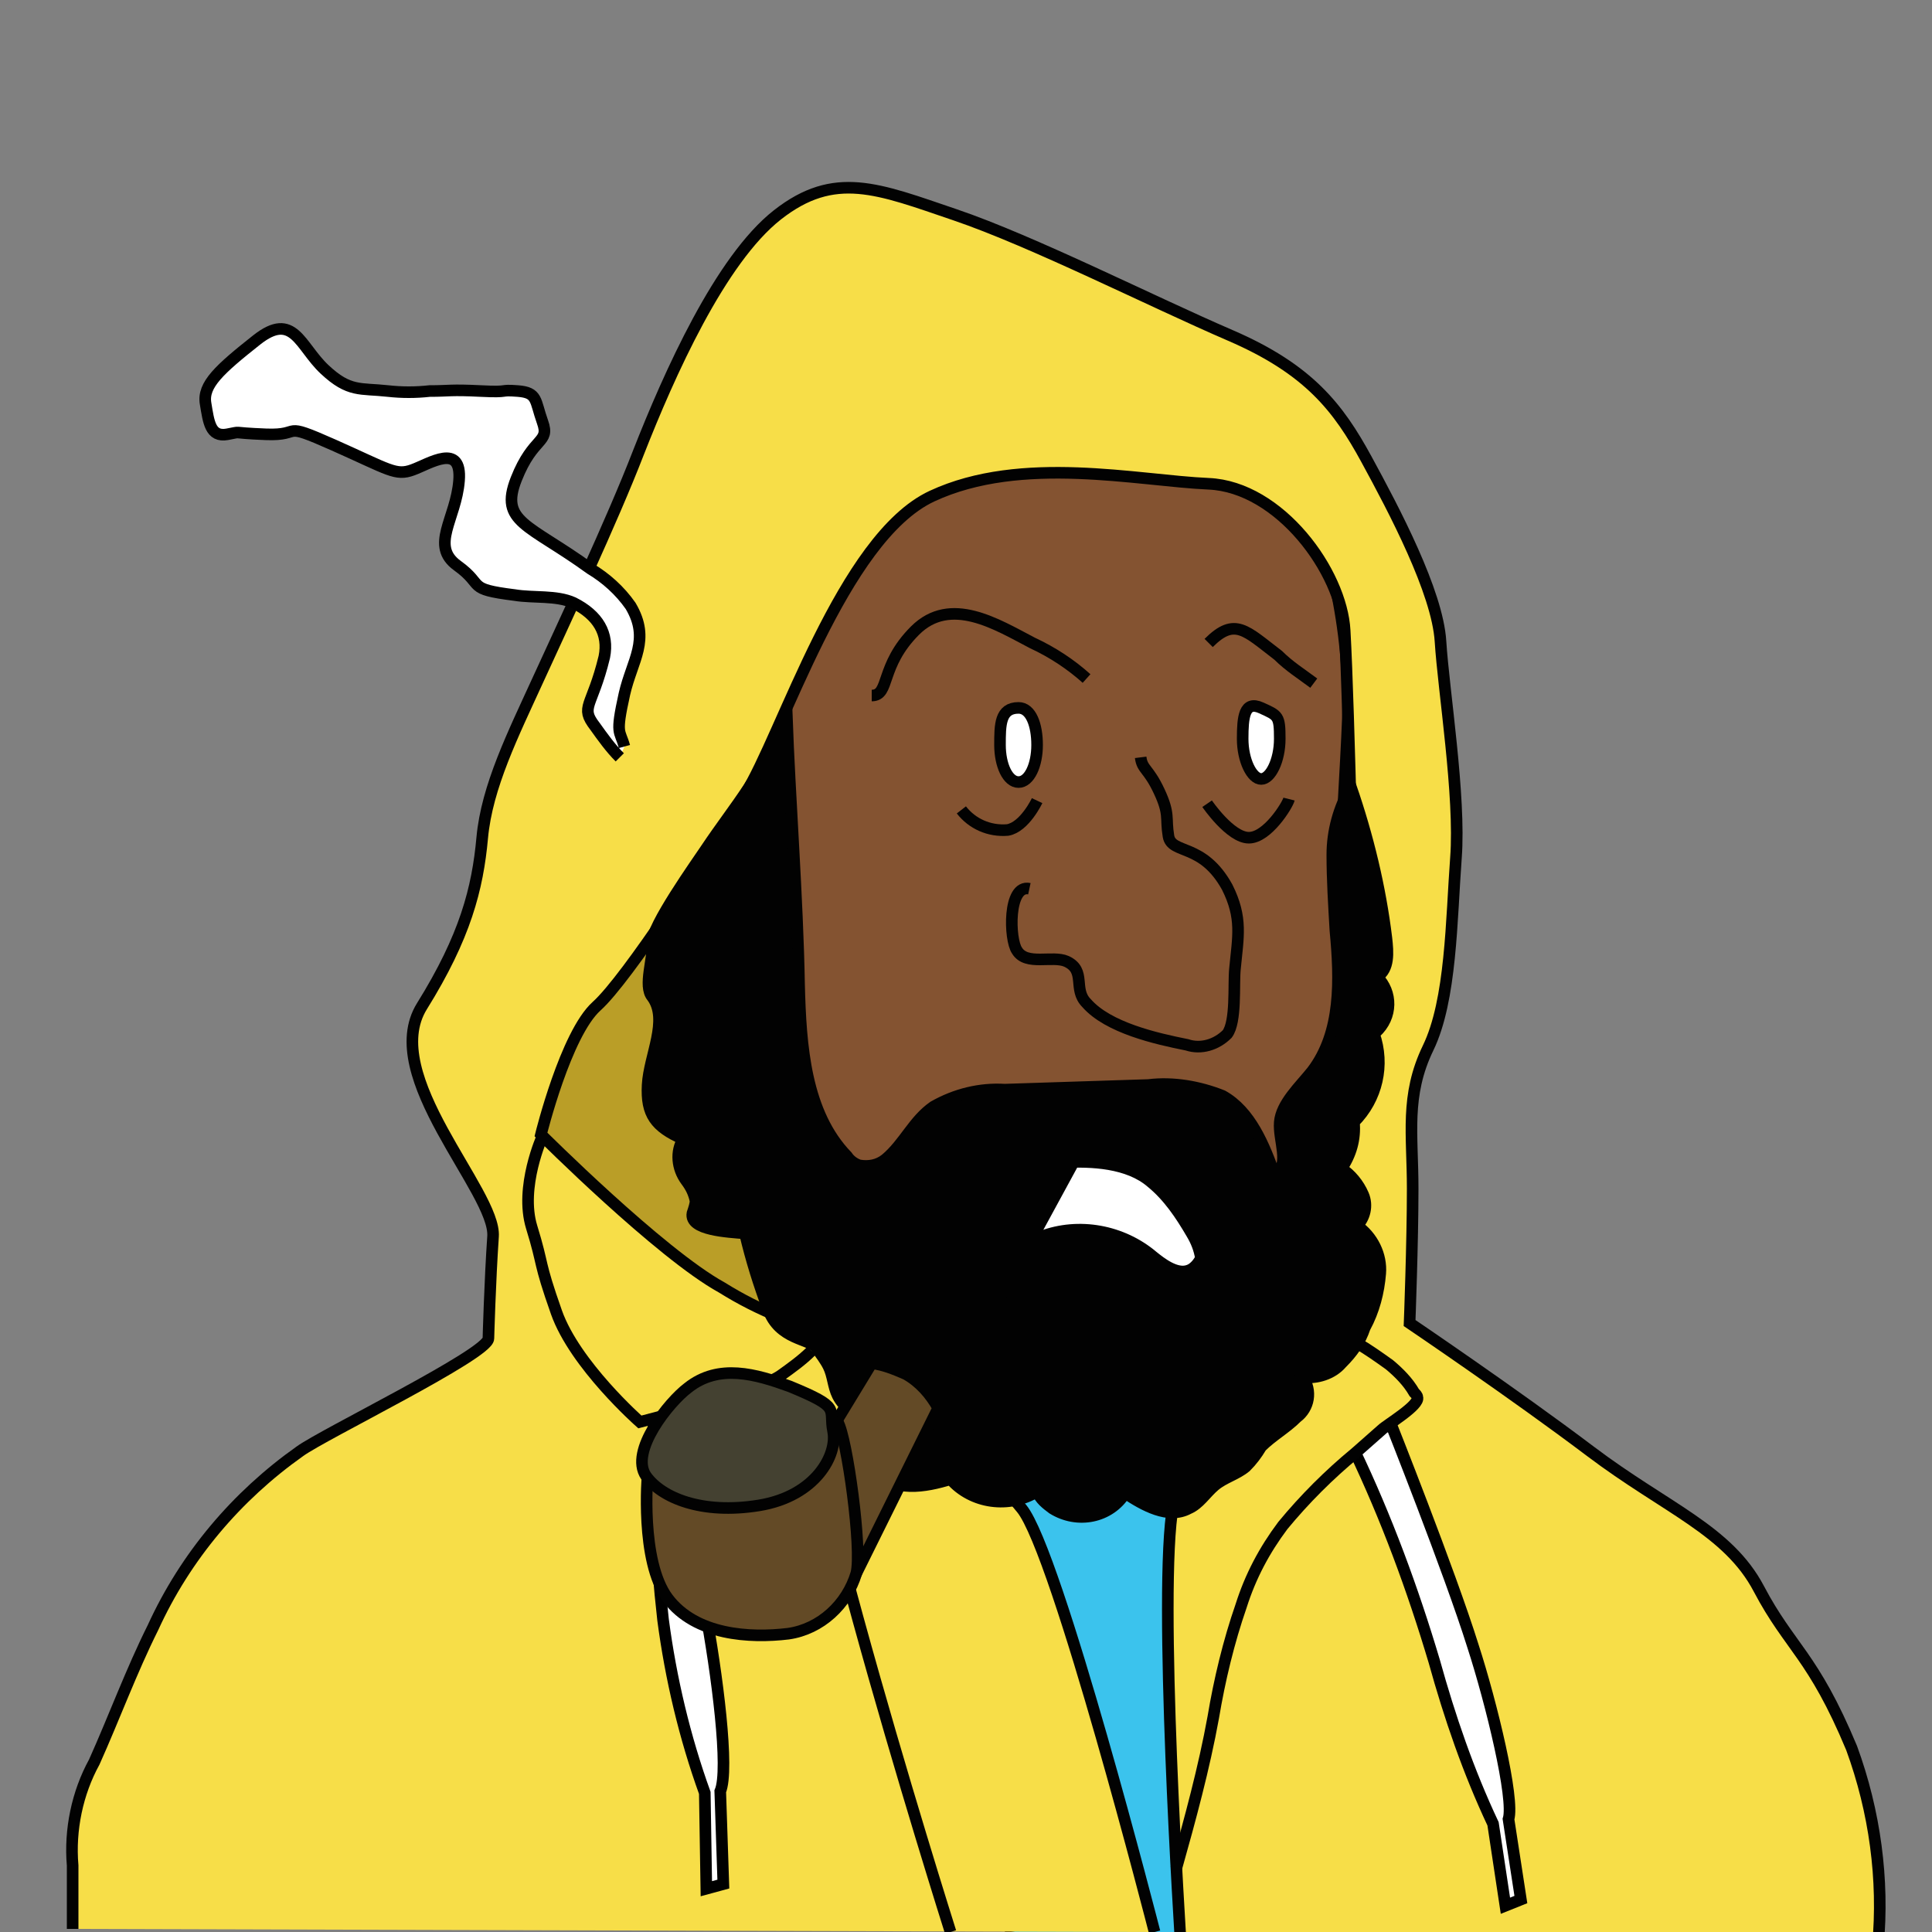 <?xml version="1.0" encoding="utf-8"?>
<!-- Generator: Adobe Illustrator 22.1.0, SVG Export Plug-In . SVG Version: 6.00 Build 0)  -->
<svg version="1.1" id="Layer_1" xmlns="http://www.w3.org/2000/svg" xmlns:xlink="http://www.w3.org/1999/xlink" x="0px" y="0px"
	 viewBox="0 0 125 125" style="enable-background:new 0 0 125 125;" xml:space="preserve">
<rect x="0" y="0" width="125" height="125" fill="#808080" stroke="none"/>
<style type="text/css">
	.st0{fill:#3BC3ED;stroke:#020202;stroke-width:0.75;stroke-miterlimit:10;}
	.st1{fill:#845331;stroke:#020202;stroke-width:0.75;stroke-miterlimit:10;}
	.st2{fill:none;stroke:#020202;stroke-width:0.75;stroke-miterlimit:10;}
	.st3{fill:#BA9E27;stroke:#020202;stroke-width:0.75;stroke-miterlimit:10;}
	.st4{fill:#F7DE48;stroke:#020202;stroke-width:0.75;stroke-miterlimit:10;}
	.st5{fill:#FFFFFF;stroke:#000000;stroke-width:0.75;stroke-miterlimit:10;}
	.st6{fill:#020202;stroke:#020202;stroke-width:0.75;stroke-miterlimit:10;}
	.st7{fill:#FFFFFF;stroke:#020202;stroke-width:0.75;stroke-miterlimit:10;}
	.st8{fill:#634A26;stroke:#020202;stroke-width:0.75;stroke-miterlimit:10;}
	.st9{fill:#444131;stroke:#020202;stroke-width:0.75;stroke-miterlimit:10;}
</style>
<title>3 pipe</title>
<g id="person_3">
	<g id="sweater-2">
		<polyline class="st0" points="65.4,125 59.7,92.5 63.2,90.1 89.8,95.5 81.3,125 		"/>
	</g>
	<g id="face">
		<path id="face-2" class="st1" d="M86.8,61.8c0,0-0.5,8.9-0.7,9.6c-0.3,1.2-0.8,2.4-1.4,3.4c-3.6,6.4-9.2,13.9-17.4,12.5
			c-5.4-0.9-8.1-5.3-11.1-9.3c-2.7-3.6-4.1-6.5-4.3-7.4s-0.3-4.2-0.3-4.2l-0.5,0.1c0,0-0.1,0.9-0.9,1c-1.2,0.2-1.8-1.3-2.2-2.2
			c-0.5-1.5-0.3-3.1-0.8-4.6s-3-6.7-1-8c1.7-1.2,3.2,0.5,3.8,2c0.2,0.5,0.3,1,0.4,1.6l0.3-0.1c0,0,0-2.9,0-4.9
			c0.1-3.8-1.1-7.9,0.3-11.6c4.6-12,9-12.4,19.7-12.8c9.6-0.3,14.9,7.4,15.7,11c0.6,2.8,0.9,5.7,0.8,8.7c-0.1,2.6-0.5,9.2-0.5,9.2
			l0.3,0.1c0.4-1.1,0.8-2.2,1.3-3.2c0.5-0.8,1.5-1.1,2.4-0.7c0.7,0.4,0.9,1.3,0.7,2c-0.3,1-0.8,4-1,5.2c-0.1,0.9-0.1,1.8,0,2.6
			c0,0.8-0.3,3.6-1.5,3.6C88.3,65.4,86.5,65.4,86.8,61.8z"/>
	</g>
	<g id="nose-2">
		<path class="st2" d="M73.8,49c0.1,0.8,0.5,0.7,1.2,2.2s0.4,1.7,0.6,2.9s2.2,0.4,3.8,3.3c1,2,0.7,3.2,0.5,5.3
			c-0.1,1,0.1,3.4-0.5,4.2c-0.7,0.7-1.7,1-2.6,0.7c-2-0.4-5.1-1.1-6.5-2.7c-0.9-0.9,0-2.1-1.3-2.7c-0.9-0.4-2.6,0.3-3.2-0.7
			c-0.5-0.7-0.6-4.3,0.8-4"/>
	</g>
	<g id="raincoat">
		<polygon id="interior_raincoat" class="st3" points="37.5,58.9 46.8,53.6 54.6,86.4 36.3,86.4 32.5,71.1 		"/>
		<path class="st4" d="M74.7,125c0,0-6.3-24.6-8.6-27.4s-9.2-10.7-11.5-11.2c-2.8-0.5-5.5-1.6-7.9-3.1c-4-2.2-11.7-9.9-11.7-9.9
			s1.6-6.5,3.6-8.3s7.2-9.9,9.6-13.7s6.3-16.6,12.1-19.3s13.3-1,17.9-0.8s8.6,5.7,8.8,9.5c0.3,5.3,0.6,21,0.7,22.3
			c0.1,2.3-10.8,28.9-11.8,34.3s0.5,28.4,0.5,28.4h19.2h6.1l19.8,0.1c0.4-4.3-0.2-8.7-1.7-12.8c-2.5-6-4-6.5-6-10.3s-6-5.2-10.9-8.9
			s-11.7-8.3-11.7-8.3s0.2-5.2,0.2-8.7s-0.5-6,1-9.1s1.5-8.3,1.8-12.3s-0.8-10.8-1-14s-3-8.5-4.8-11.8s-3.7-5.8-8.8-8
			s-12.8-6.1-17.8-7.8s-7.8-2.9-11.5,0s-7,10.3-9,15.4c-1.7,4.4-4.9,11.2-6.5,14.7s-3.3,6.9-3.6,10.2s-1.1,6.4-3.9,10.9
			s4.8,12,4.6,14.9s-0.3,6.6-0.3,6.6c0,1-10.7,6.2-12.2,7.3c-4.1,2.9-7.4,6.8-9.5,11.4c-1.4,2.8-2.5,5.8-3.8,8.7
			c-1.1,2-1.6,4.4-1.4,6.7v4.1"/>
		<path class="st5" d="M89.9,91.9c0,0,3.9,9.8,5.4,14.6c1.2,3.7,2.7,9.9,2.3,11.2l0.8,5.2l-1,0.4l-0.8-5.3
			c-1.6-3.4-2.8-6.9-3.8-10.5c-1.4-4.7-3.1-9.3-5.2-13.7"/>
		<path class="st5" d="M44.7,91.1c0,4.3,0.3,8.6,0.9,12.9c0.8,4.3,1.6,10.5,1,11.9l0.2,6l-1.1,0.3l-0.1-6.2
			c-1.3-3.6-2.2-7.4-2.7-11.2c-0.5-4.4-0.7-8.9-0.6-13.3"/>
		<path class="st2" d="M87.8,86.9c0.7,0.4,1.4,0.9,2.1,1.4c0.6,0.5,1.2,1.1,1.6,1.8c0.1,0.1,0.2,0.2,0.2,0.3c0.2,0.5-2,1.8-2.3,2.1
			L87.7,94c-1.7,1.4-3.3,3-4.7,4.7c-1.2,1.6-2.1,3.3-2.7,5.2c-0.8,2.3-1.4,4.8-1.8,7.2c-0.6,3.3-1.5,6.6-2.4,9.8"/>
		<path class="st2" d="M50.4,89.1c2,5.1,3.7,10.3,5.1,15.6c2.8,10.2,6,20.3,6,20.3"/>
		<path class="st2" d="M35.1,73.5c0,0-1.5,3.3-0.7,5.9s0.4,2.1,1.6,5.5s5.4,7.1,5.4,7.1s7.5-1.9,9.1-3c0.7-0.5,1.4-1,2-1.6"/>
	</g>
	<g id="beard">
		<path class="st6" d="M86.2,55.3c0-1.5,0.4-3,1.2-4.4c1.1,3.2,1.9,6.5,2.3,9.8c0.1,0.9,0.2,2-0.6,2.5c1,1,1,2.6-0.1,3.6
			c0,0-0.1,0.1-0.1,0.1c0.7,2,0.2,4.2-1.3,5.7c0.1,1.1-0.2,2.1-0.8,3c0.6,0.4,1.1,1,1.4,1.7c0.3,0.7,0.1,1.5-0.4,2
			c1,0.7,1.6,1.9,1.5,3.1c-0.1,1.2-0.4,2.4-1,3.5c-0.3,0.9-0.8,1.6-1.5,2.3c-0.6,0.7-1.6,1-2.5,0.9c0.6,0.9,0.4,2-0.4,2.6
			c-0.7,0.7-1.6,1.2-2.3,1.9c-0.3,0.5-0.6,0.9-1,1.3c-0.6,0.5-1.4,0.7-2,1.2s-1,1.2-1.7,1.5c-1.3,0.7-2.9-0.2-4.1-1
			c-1,1.6-3.1,2-4.7,1c-0.4-0.3-0.8-0.6-1-1.1c-1.8,1.1-4.2,0.8-5.6-0.8c-1.6,0.5-3.8,0.9-4.8-0.6c-0.5-0.8-0.4-1.9-0.8-2.7
			s-1.3-1.3-1.7-2.1c-0.3-0.6-0.3-1.3-0.6-1.9c-0.2-0.4-0.5-0.8-0.8-1.2c-0.4-0.6-2.4-0.5-3.1-2.5c-0.6-1.6-1.1-3.2-1.5-4.9
			c-1.1-0.1-3.6-0.2-3.4-1.3c0.1-0.3,0.2-0.6,0.2-0.8c-0.1-0.5-0.3-0.9-0.6-1.3c-0.6-0.8-0.7-1.9-0.2-2.7c-1.8-0.8-2.4-1.6-2.3-3.5
			s1.4-4.2,0.3-5.7c-0.6-0.7,0.1-2.5,0-3.5s2.9-5.2,3.5-6.1c1.8-2.7,3.8-4.9,5.2-8.7c0.2,5.5,0.7,11.9,0.8,17.5
			c0.1,4,0.4,8.3,3.1,11.1c0.2,0.3,0.5,0.5,0.8,0.6c0.6,0.1,1.2,0,1.7-0.4c1.2-1,1.8-2.5,3.1-3.4c1.4-0.8,3-1.2,4.6-1.1l9.3-0.3
			c1.6-0.2,3.3,0.1,4.8,0.7c1.8,1,2.7,3.2,3.4,5.2c1-0.8,0.2-2.3,0.3-3.5s1.3-2.3,2.1-3.3c1.9-2.5,1.8-5.9,1.5-9.1
			C86.3,58.5,86.2,56.9,86.2,55.3z"/>
	</g>
	<g id="eyes-2">
		<path id="Eye" class="st7" d="M67.1,48.2c0,1.3-0.5,2.4-1.2,2.4s-1.2-1.1-1.2-2.4s0-2.4,1.2-2.4C66.7,45.8,67.1,46.9,67.1,48.2z"
			/>
		<path id="Eye-2" class="st7" d="M82.8,47.8c0,1.4-0.6,2.6-1.2,2.6s-1.2-1.2-1.2-2.6s0.1-2.5,1.2-2S82.8,46.3,82.8,47.8z"/>
		<path id="undereye" class="st2" d="M67.1,51.8c0,0-0.8,1.7-1.9,1.9c-1.2,0.1-2.3-0.4-3-1.3"/>
		<path id="undereye-2" class="st2" d="M78.1,52c0,0,1.5,2.2,2.7,2.2s2.5-2.1,2.6-2.5"/>
		<path id="eyebrow" class="st2" d="M78.2,41.6c1.7-1.7,2.4-0.8,4.5,0.8c0.7,0.7,1.5,1.2,2.3,1.8"/>
		<path id="eyebrow-2" class="st2" d="M70.3,43.9c-1-0.9-2.2-1.7-3.5-2.3c-2.3-1.2-5.3-3.1-7.6-0.8S57.6,45,56.4,45"/>
	</g>
	<path id="mouth" class="st7" d="M76.9,82.2c-0.8,0.3-1.8-0.5-2.3-0.9c-2-1.7-4.8-2.2-7.2-1.3c-2.6,0.9-3.5,3-4.3,1.5
		s0.5-3.1,1.1-4.4c0.7-1.6,3.1-1.8,4.6-1.9c1.8-0.1,4.2,0,5.7,1.3c1.1,0.9,1.9,2.1,2.6,3.3c0.3,0.5,0.5,1,0.6,1.6
		C77.5,81.8,77.2,82.1,76.9,82.2z"/>
	<g id="pipe">
		<polygon class="st6" points="69.4,75.3 57.6,97 52.8,94 64.1,76.4 		"/>
		<path class="st8" d="M56.4,88.2c0.8,0.1,1.5,0.4,2.2,0.7c0.9,0.5,1.6,1.3,2.1,2.2l-5.3,10.7l-3.2-6.7L56.4,88.2"/>
		<path class="st8" d="M41.9,95.4c0,0-0.5,5.6,1.3,8s5.3,2.6,7.8,2.3c2.1-0.3,3.8-1.9,4.4-3.9c0.4-1.5-0.6-8.8-1.2-9.8
			S41.9,94.6,41.9,95.4"/>
		<path class="st9" d="M51.1,89.7c-2.2-0.8-4.6-1.5-6.6,0.1c-1.2,0.9-3.8,4.1-2.7,5.7c1,1.4,3.6,2.5,7.3,1.9s5.1-3.3,4.8-4.8
			S54.5,91.1,51.1,89.7z"/>
		<path class="st5" d="M40.4,48.3c-0.3-1.1-0.6-0.7,0-3.4c0.5-2.2,1.7-3.5,0.4-5.7c-0.7-1-1.6-1.8-2.6-2.4c-4-2.9-5.9-3-4.8-5.8
			s2.2-2.3,1.7-3.7s-0.3-1.9-1.6-2s-0.4,0.1-2.4,0s-2,0-3.3,0c-0.9,0.1-1.8,0.1-2.7,0c-1.8-0.2-2.5,0.1-4.1-1.4s-2-3.8-4.4-1.9
			s-3.5,2.9-3.3,4.1s0.3,2.2,1.4,2s0-0.1,2.5,0s0.8-0.9,4.4,0.7s4,2,5.1,1.6s3.2-1.8,3,0.7s-1.9,4.2-0.1,5.5s0.5,1.5,3.7,1.9
			c1.2,0.2,2.7,0,3.8,0.5c1.6,0.8,2.3,2,2,3.5c-0.8,3.3-1.6,3.2-0.6,4.5c0.5,0.7,1,1.4,1.6,2"/>
	</g>
</g>
</svg>
